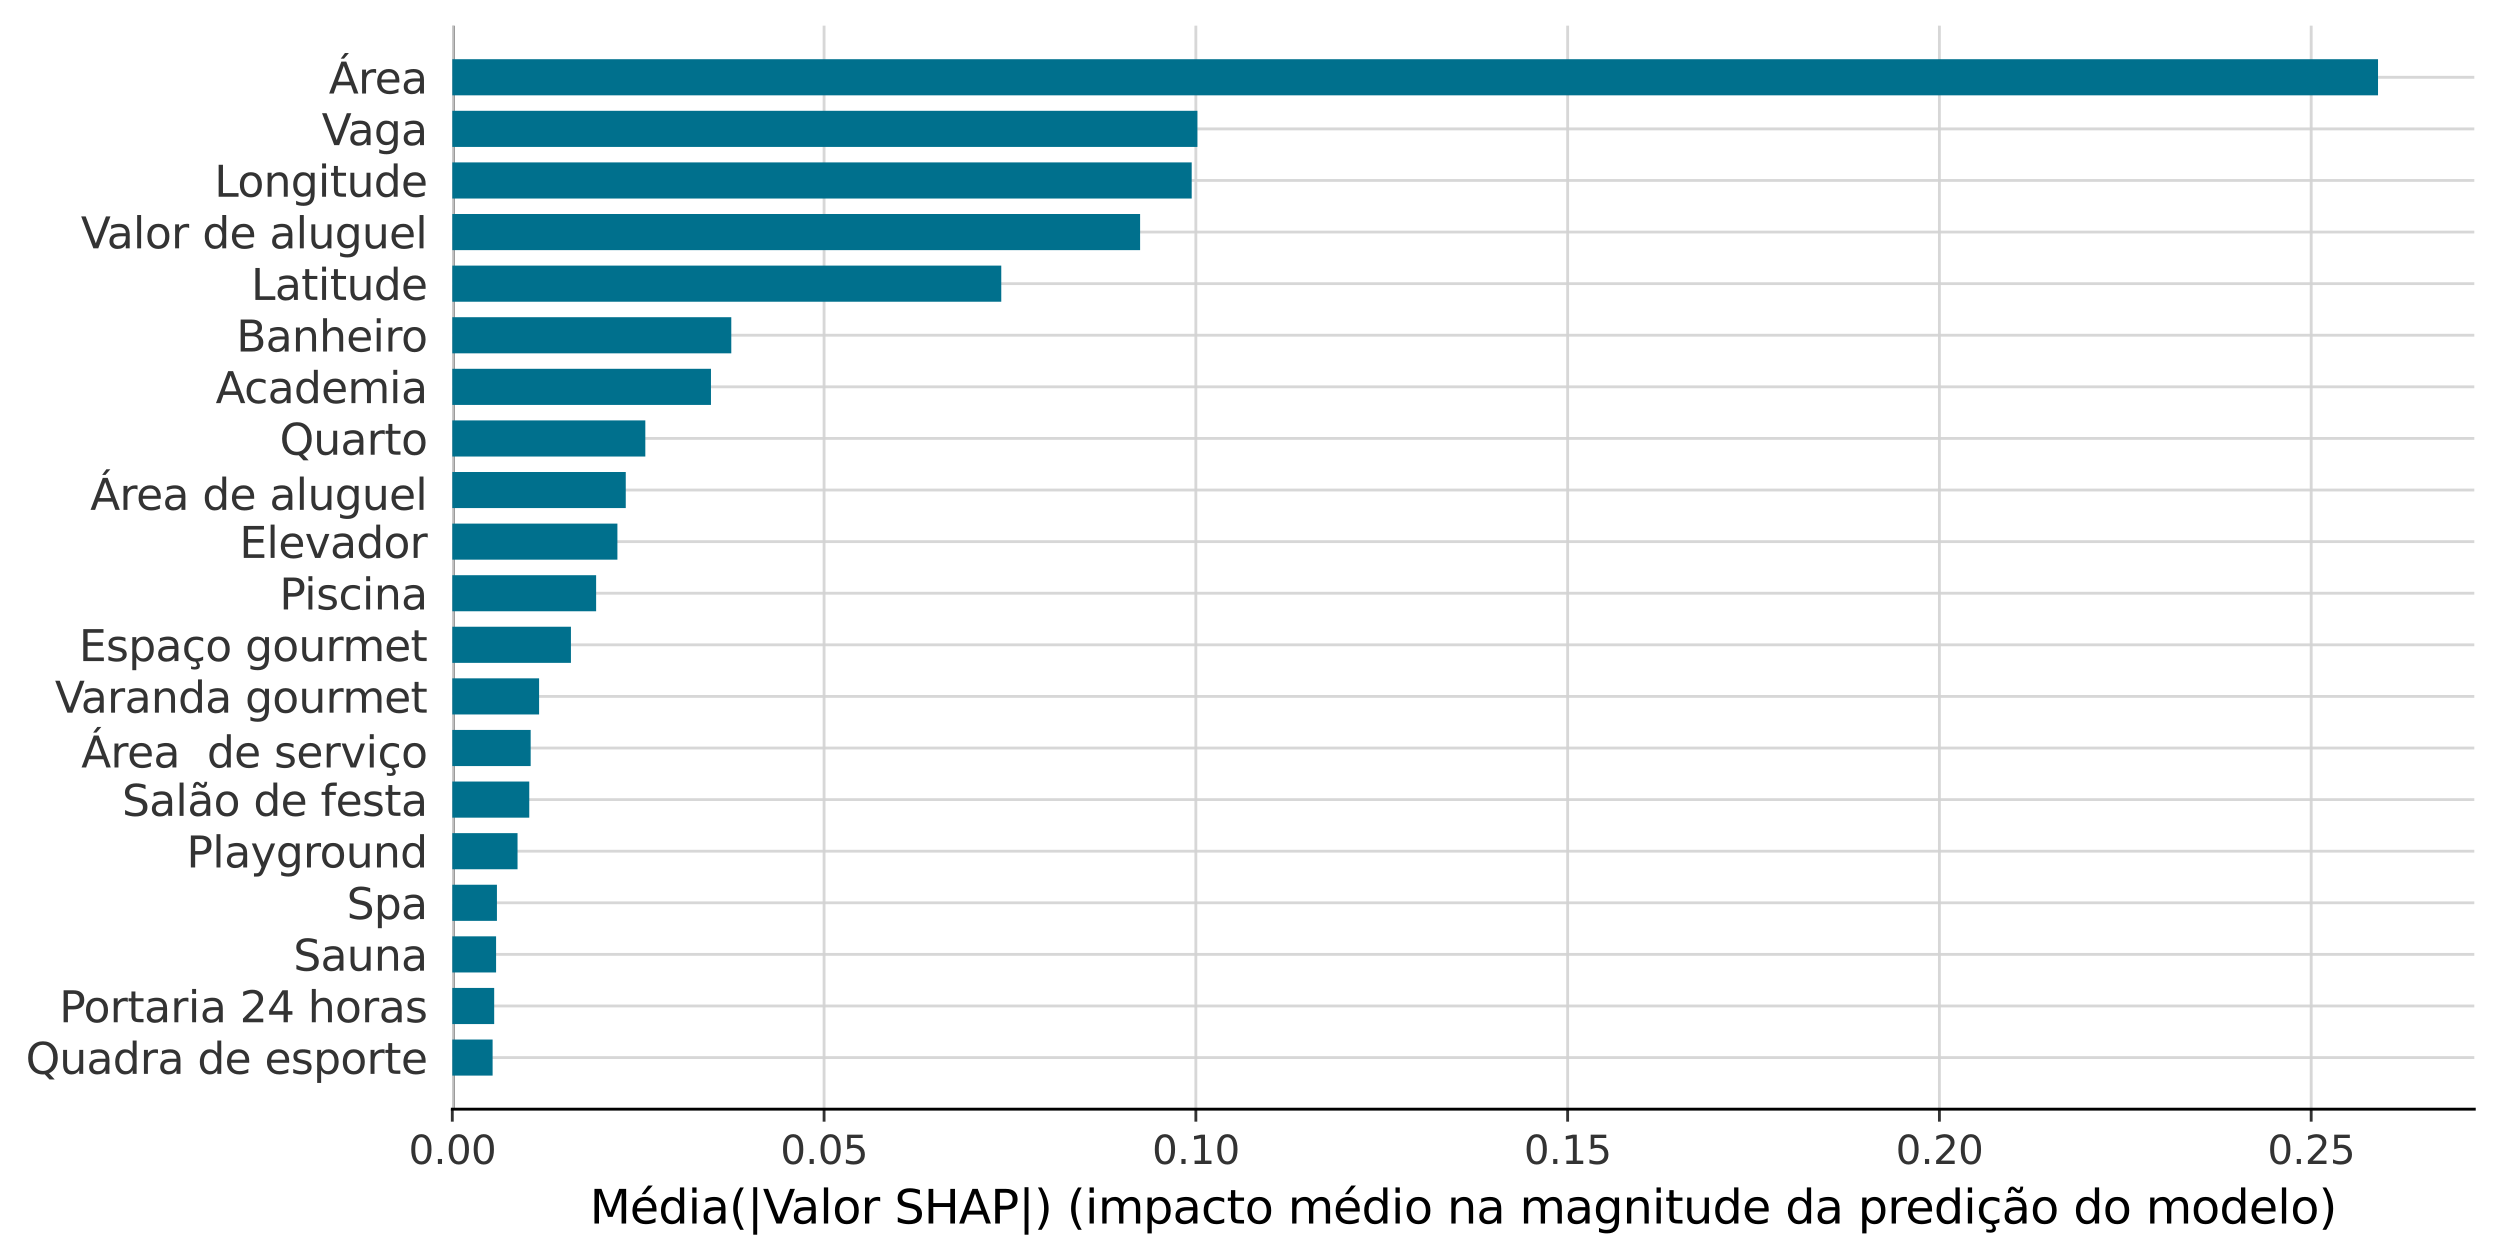 <?xml version="1.0" encoding="utf-8" standalone="no"?>
<!DOCTYPE svg PUBLIC "-//W3C//DTD SVG 1.1//EN"
  "http://www.w3.org/Graphics/SVG/1.1/DTD/svg11.dtd">
<svg xmlns:xlink="http://www.w3.org/1999/xlink" width="700.616pt" height="353.149pt" viewBox="0 0 700.616 353.149" xmlns="http://www.w3.org/2000/svg" version="1.1">
 <defs>
  <style type="text/css">*{stroke-linejoin: round; stroke-linecap: butt}</style>
 </defs>
 <g id="figure_1">
  <g id="patch_1">
   <path d="M 0 353.149 
L 700.616 353.149 
L 700.616 0 
L 0 0 
z
" style="fill: #ffffff"/>
  </g>
  <g id="axes_1">
   <g id="patch_2">
    <path d="M 126.756 310.84 
L 693.416 310.84 
L 693.416 7.2 
L 126.756 7.2 
z
" style="fill: #ffffff"/>
   </g>
   <g id="line2d_1">
    <path d="M 126.756 310.84 
L 126.756 7.2 
" clip-path="url(#p35df98b435)" style="fill: none; stroke: #999999; stroke-width: 1.5; stroke-linecap: square"/>
   </g>
   <g id="matplotlib.axis_1">
    <g id="xtick_1">
     <g id="line2d_2">
      <path d="M 126.756 310.84 
L 126.756 7.2 
" clip-path="url(#p35df98b435)" style="fill: none; stroke: #d3d3d3; stroke-opacity: 0.9; stroke-width: 0.8; stroke-linecap: square"/>
     </g>
     <g id="line2d_3">
      <defs>
       <path id="m080e2cb2e3" d="M 0 0 
L 0 3.5 
" style="stroke: #333333; stroke-width: 0.8"/>
      </defs>
      <g>
       <use xlink:href="#m080e2cb2e3" x="126.756" y="310.84" style="fill: #333333; stroke: #333333; stroke-width: 0.8"/>
      </g>
     </g>
     <g id="text_1">
      <!-- 0.00 -->
      <g style="fill: #333333" transform="translate(114.51 326.198) scale(0.11 -0.11)">
       <defs>
        <path id="DejaVuSans-30" d="M 2034 4250 
Q 1547 4250 1301 3770 
Q 1056 3291 1056 2328 
Q 1056 1369 1301 889 
Q 1547 409 2034 409 
Q 2525 409 2770 889 
Q 3016 1369 3016 2328 
Q 3016 3291 2770 3770 
Q 2525 4250 2034 4250 
z
M 2034 4750 
Q 2819 4750 3233 4129 
Q 3647 3509 3647 2328 
Q 3647 1150 3233 529 
Q 2819 -91 2034 -91 
Q 1250 -91 836 529 
Q 422 1150 422 2328 
Q 422 3509 836 4129 
Q 1250 4750 2034 4750 
z
" transform="scale(0.016)"/>
        <path id="DejaVuSans-2e" d="M 684 794 
L 1344 794 
L 1344 0 
L 684 0 
L 684 794 
z
" transform="scale(0.016)"/>
       </defs>
       <use xlink:href="#DejaVuSans-30"/>
       <use xlink:href="#DejaVuSans-2e" x="63.623"/>
       <use xlink:href="#DejaVuSans-30" x="95.41"/>
       <use xlink:href="#DejaVuSans-30" x="159.033"/>
      </g>
     </g>
    </g>
    <g id="xtick_2">
     <g id="line2d_4">
      <path d="M 230.945 310.84 
L 230.945 7.2 
" clip-path="url(#p35df98b435)" style="fill: none; stroke: #d3d3d3; stroke-opacity: 0.9; stroke-width: 0.8; stroke-linecap: square"/>
     </g>
     <g id="line2d_5">
      <g>
       <use xlink:href="#m080e2cb2e3" x="230.945" y="310.84" style="fill: #333333; stroke: #333333; stroke-width: 0.8"/>
      </g>
     </g>
     <g id="text_2">
      <!-- 0.05 -->
      <g style="fill: #333333" transform="translate(218.699 326.198) scale(0.11 -0.11)">
       <defs>
        <path id="DejaVuSans-35" d="M 691 4666 
L 3169 4666 
L 3169 4134 
L 1269 4134 
L 1269 2991 
Q 1406 3038 1543 3061 
Q 1681 3084 1819 3084 
Q 2600 3084 3056 2656 
Q 3513 2228 3513 1497 
Q 3513 744 3044 326 
Q 2575 -91 1722 -91 
Q 1428 -91 1123 -41 
Q 819 9 494 109 
L 494 744 
Q 775 591 1075 516 
Q 1375 441 1709 441 
Q 2250 441 2565 725 
Q 2881 1009 2881 1497 
Q 2881 1984 2565 2268 
Q 2250 2553 1709 2553 
Q 1456 2553 1204 2497 
Q 953 2441 691 2322 
L 691 4666 
z
" transform="scale(0.016)"/>
       </defs>
       <use xlink:href="#DejaVuSans-30"/>
       <use xlink:href="#DejaVuSans-2e" x="63.623"/>
       <use xlink:href="#DejaVuSans-30" x="95.41"/>
       <use xlink:href="#DejaVuSans-35" x="159.033"/>
      </g>
     </g>
    </g>
    <g id="xtick_3">
     <g id="line2d_6">
      <path d="M 335.134 310.84 
L 335.134 7.2 
" clip-path="url(#p35df98b435)" style="fill: none; stroke: #d3d3d3; stroke-opacity: 0.9; stroke-width: 0.8; stroke-linecap: square"/>
     </g>
     <g id="line2d_7">
      <g>
       <use xlink:href="#m080e2cb2e3" x="335.134" y="310.84" style="fill: #333333; stroke: #333333; stroke-width: 0.8"/>
      </g>
     </g>
     <g id="text_3">
      <!-- 0.10 -->
      <g style="fill: #333333" transform="translate(322.888 326.198) scale(0.11 -0.11)">
       <defs>
        <path id="DejaVuSans-31" d="M 794 531 
L 1825 531 
L 1825 4091 
L 703 3866 
L 703 4441 
L 1819 4666 
L 2450 4666 
L 2450 531 
L 3481 531 
L 3481 0 
L 794 0 
L 794 531 
z
" transform="scale(0.016)"/>
       </defs>
       <use xlink:href="#DejaVuSans-30"/>
       <use xlink:href="#DejaVuSans-2e" x="63.623"/>
       <use xlink:href="#DejaVuSans-31" x="95.41"/>
       <use xlink:href="#DejaVuSans-30" x="159.033"/>
      </g>
     </g>
    </g>
    <g id="xtick_4">
     <g id="line2d_8">
      <path d="M 439.323 310.84 
L 439.323 7.2 
" clip-path="url(#p35df98b435)" style="fill: none; stroke: #d3d3d3; stroke-opacity: 0.9; stroke-width: 0.8; stroke-linecap: square"/>
     </g>
     <g id="line2d_9">
      <g>
       <use xlink:href="#m080e2cb2e3" x="439.323" y="310.84" style="fill: #333333; stroke: #333333; stroke-width: 0.8"/>
      </g>
     </g>
     <g id="text_4">
      <!-- 0.15 -->
      <g style="fill: #333333" transform="translate(427.077 326.198) scale(0.11 -0.11)">
       <use xlink:href="#DejaVuSans-30"/>
       <use xlink:href="#DejaVuSans-2e" x="63.623"/>
       <use xlink:href="#DejaVuSans-31" x="95.41"/>
       <use xlink:href="#DejaVuSans-35" x="159.033"/>
      </g>
     </g>
    </g>
    <g id="xtick_5">
     <g id="line2d_10">
      <path d="M 543.512 310.84 
L 543.512 7.2 
" clip-path="url(#p35df98b435)" style="fill: none; stroke: #d3d3d3; stroke-opacity: 0.9; stroke-width: 0.8; stroke-linecap: square"/>
     </g>
     <g id="line2d_11">
      <g>
       <use xlink:href="#m080e2cb2e3" x="543.512" y="310.84" style="fill: #333333; stroke: #333333; stroke-width: 0.8"/>
      </g>
     </g>
     <g id="text_5">
      <!-- 0.20 -->
      <g style="fill: #333333" transform="translate(531.266 326.198) scale(0.11 -0.11)">
       <defs>
        <path id="DejaVuSans-32" d="M 1228 531 
L 3431 531 
L 3431 0 
L 469 0 
L 469 531 
Q 828 903 1448 1529 
Q 2069 2156 2228 2338 
Q 2531 2678 2651 2914 
Q 2772 3150 2772 3378 
Q 2772 3750 2511 3984 
Q 2250 4219 1831 4219 
Q 1534 4219 1204 4116 
Q 875 4013 500 3803 
L 500 4441 
Q 881 4594 1212 4672 
Q 1544 4750 1819 4750 
Q 2544 4750 2975 4387 
Q 3406 4025 3406 3419 
Q 3406 3131 3298 2873 
Q 3191 2616 2906 2266 
Q 2828 2175 2409 1742 
Q 1991 1309 1228 531 
z
" transform="scale(0.016)"/>
       </defs>
       <use xlink:href="#DejaVuSans-30"/>
       <use xlink:href="#DejaVuSans-2e" x="63.623"/>
       <use xlink:href="#DejaVuSans-32" x="95.41"/>
       <use xlink:href="#DejaVuSans-30" x="159.033"/>
      </g>
     </g>
    </g>
    <g id="xtick_6">
     <g id="line2d_12">
      <path d="M 647.701 310.84 
L 647.701 7.2 
" clip-path="url(#p35df98b435)" style="fill: none; stroke: #d3d3d3; stroke-opacity: 0.9; stroke-width: 0.8; stroke-linecap: square"/>
     </g>
     <g id="line2d_13">
      <g>
       <use xlink:href="#m080e2cb2e3" x="647.701" y="310.84" style="fill: #333333; stroke: #333333; stroke-width: 0.8"/>
      </g>
     </g>
     <g id="text_6">
      <!-- 0.25 -->
      <g style="fill: #333333" transform="translate(635.455 326.198) scale(0.11 -0.11)">
       <use xlink:href="#DejaVuSans-30"/>
       <use xlink:href="#DejaVuSans-2e" x="63.623"/>
       <use xlink:href="#DejaVuSans-32" x="95.41"/>
       <use xlink:href="#DejaVuSans-35" x="159.033"/>
      </g>
     </g>
    </g>
    <g id="text_7">
     <!-- Média(|Valor SHAP|) (impacto médio na magnitude da predição do modelo) -->
     <g transform="translate(165.287 342.884) scale(0.13 -0.13)">
      <defs>
       <path id="DejaVuSans-4d" d="M 628 4666 
L 1569 4666 
L 2759 1491 
L 3956 4666 
L 4897 4666 
L 4897 0 
L 4281 0 
L 4281 4097 
L 3078 897 
L 2444 897 
L 1241 4097 
L 1241 0 
L 628 0 
L 628 4666 
z
" transform="scale(0.016)"/>
       <path id="DejaVuSans-e9" d="M 3597 1894 
L 3597 1613 
L 953 1613 
Q 991 1019 1311 708 
Q 1631 397 2203 397 
Q 2534 397 2845 478 
Q 3156 559 3463 722 
L 3463 178 
Q 3153 47 2828 -22 
Q 2503 -91 2169 -91 
Q 1331 -91 842 396 
Q 353 884 353 1716 
Q 353 2575 817 3079 
Q 1281 3584 2069 3584 
Q 2775 3584 3186 3129 
Q 3597 2675 3597 1894 
z
M 3022 2063 
Q 3016 2534 2758 2815 
Q 2500 3097 2075 3097 
Q 1594 3097 1305 2825 
Q 1016 2553 972 2059 
L 3022 2063 
z
M 2466 5119 
L 3088 5119 
L 2070 3944 
L 1591 3944 
L 2466 5119 
z
" transform="scale(0.016)"/>
       <path id="DejaVuSans-64" d="M 2906 2969 
L 2906 4863 
L 3481 4863 
L 3481 0 
L 2906 0 
L 2906 525 
Q 2725 213 2448 61 
Q 2172 -91 1784 -91 
Q 1150 -91 751 415 
Q 353 922 353 1747 
Q 353 2572 751 3078 
Q 1150 3584 1784 3584 
Q 2172 3584 2448 3432 
Q 2725 3281 2906 2969 
z
M 947 1747 
Q 947 1113 1208 752 
Q 1469 391 1925 391 
Q 2381 391 2643 752 
Q 2906 1113 2906 1747 
Q 2906 2381 2643 2742 
Q 2381 3103 1925 3103 
Q 1469 3103 1208 2742 
Q 947 2381 947 1747 
z
" transform="scale(0.016)"/>
       <path id="DejaVuSans-69" d="M 603 3500 
L 1178 3500 
L 1178 0 
L 603 0 
L 603 3500 
z
M 603 4863 
L 1178 4863 
L 1178 4134 
L 603 4134 
L 603 4863 
z
" transform="scale(0.016)"/>
       <path id="DejaVuSans-61" d="M 2194 1759 
Q 1497 1759 1228 1600 
Q 959 1441 959 1056 
Q 959 750 1161 570 
Q 1363 391 1709 391 
Q 2188 391 2477 730 
Q 2766 1069 2766 1631 
L 2766 1759 
L 2194 1759 
z
M 3341 1997 
L 3341 0 
L 2766 0 
L 2766 531 
Q 2569 213 2275 61 
Q 1981 -91 1556 -91 
Q 1019 -91 701 211 
Q 384 513 384 1019 
Q 384 1609 779 1909 
Q 1175 2209 1959 2209 
L 2766 2209 
L 2766 2266 
Q 2766 2663 2505 2880 
Q 2244 3097 1772 3097 
Q 1472 3097 1187 3025 
Q 903 2953 641 2809 
L 641 3341 
Q 956 3463 1253 3523 
Q 1550 3584 1831 3584 
Q 2591 3584 2966 3190 
Q 3341 2797 3341 1997 
z
" transform="scale(0.016)"/>
       <path id="DejaVuSans-28" d="M 1984 4856 
Q 1566 4138 1362 3434 
Q 1159 2731 1159 2009 
Q 1159 1288 1364 580 
Q 1569 -128 1984 -844 
L 1484 -844 
Q 1016 -109 783 600 
Q 550 1309 550 2009 
Q 550 2706 781 3412 
Q 1013 4119 1484 4856 
L 1984 4856 
z
" transform="scale(0.016)"/>
       <path id="DejaVuSans-7c" d="M 1344 4891 
L 1344 -1509 
L 813 -1509 
L 813 4891 
L 1344 4891 
z
" transform="scale(0.016)"/>
       <path id="DejaVuSans-56" d="M 1831 0 
L 50 4666 
L 709 4666 
L 2188 738 
L 3669 4666 
L 4325 4666 
L 2547 0 
L 1831 0 
z
" transform="scale(0.016)"/>
       <path id="DejaVuSans-6c" d="M 603 4863 
L 1178 4863 
L 1178 0 
L 603 0 
L 603 4863 
z
" transform="scale(0.016)"/>
       <path id="DejaVuSans-6f" d="M 1959 3097 
Q 1497 3097 1228 2736 
Q 959 2375 959 1747 
Q 959 1119 1226 758 
Q 1494 397 1959 397 
Q 2419 397 2687 759 
Q 2956 1122 2956 1747 
Q 2956 2369 2687 2733 
Q 2419 3097 1959 3097 
z
M 1959 3584 
Q 2709 3584 3137 3096 
Q 3566 2609 3566 1747 
Q 3566 888 3137 398 
Q 2709 -91 1959 -91 
Q 1206 -91 779 398 
Q 353 888 353 1747 
Q 353 2609 779 3096 
Q 1206 3584 1959 3584 
z
" transform="scale(0.016)"/>
       <path id="DejaVuSans-72" d="M 2631 2963 
Q 2534 3019 2420 3045 
Q 2306 3072 2169 3072 
Q 1681 3072 1420 2755 
Q 1159 2438 1159 1844 
L 1159 0 
L 581 0 
L 581 3500 
L 1159 3500 
L 1159 2956 
Q 1341 3275 1631 3429 
Q 1922 3584 2338 3584 
Q 2397 3584 2469 3576 
Q 2541 3569 2628 3553 
L 2631 2963 
z
" transform="scale(0.016)"/>
       <path id="DejaVuSans-20" transform="scale(0.016)"/>
       <path id="DejaVuSans-53" d="M 3425 4513 
L 3425 3897 
Q 3066 4069 2747 4153 
Q 2428 4238 2131 4238 
Q 1616 4238 1336 4038 
Q 1056 3838 1056 3469 
Q 1056 3159 1242 3001 
Q 1428 2844 1947 2747 
L 2328 2669 
Q 3034 2534 3370 2195 
Q 3706 1856 3706 1288 
Q 3706 609 3251 259 
Q 2797 -91 1919 -91 
Q 1588 -91 1214 -16 
Q 841 59 441 206 
L 441 856 
Q 825 641 1194 531 
Q 1563 422 1919 422 
Q 2459 422 2753 634 
Q 3047 847 3047 1241 
Q 3047 1584 2836 1778 
Q 2625 1972 2144 2069 
L 1759 2144 
Q 1053 2284 737 2584 
Q 422 2884 422 3419 
Q 422 4038 858 4394 
Q 1294 4750 2059 4750 
Q 2388 4750 2728 4690 
Q 3069 4631 3425 4513 
z
" transform="scale(0.016)"/>
       <path id="DejaVuSans-48" d="M 628 4666 
L 1259 4666 
L 1259 2753 
L 3553 2753 
L 3553 4666 
L 4184 4666 
L 4184 0 
L 3553 0 
L 3553 2222 
L 1259 2222 
L 1259 0 
L 628 0 
L 628 4666 
z
" transform="scale(0.016)"/>
       <path id="DejaVuSans-41" d="M 2188 4044 
L 1331 1722 
L 3047 1722 
L 2188 4044 
z
M 1831 4666 
L 2547 4666 
L 4325 0 
L 3669 0 
L 3244 1197 
L 1141 1197 
L 716 0 
L 50 0 
L 1831 4666 
z
" transform="scale(0.016)"/>
       <path id="DejaVuSans-50" d="M 1259 4147 
L 1259 2394 
L 2053 2394 
Q 2494 2394 2734 2622 
Q 2975 2850 2975 3272 
Q 2975 3691 2734 3919 
Q 2494 4147 2053 4147 
L 1259 4147 
z
M 628 4666 
L 2053 4666 
Q 2838 4666 3239 4311 
Q 3641 3956 3641 3272 
Q 3641 2581 3239 2228 
Q 2838 1875 2053 1875 
L 1259 1875 
L 1259 0 
L 628 0 
L 628 4666 
z
" transform="scale(0.016)"/>
       <path id="DejaVuSans-29" d="M 513 4856 
L 1013 4856 
Q 1481 4119 1714 3412 
Q 1947 2706 1947 2009 
Q 1947 1309 1714 600 
Q 1481 -109 1013 -844 
L 513 -844 
Q 928 -128 1133 580 
Q 1338 1288 1338 2009 
Q 1338 2731 1133 3434 
Q 928 4138 513 4856 
z
" transform="scale(0.016)"/>
       <path id="DejaVuSans-6d" d="M 3328 2828 
Q 3544 3216 3844 3400 
Q 4144 3584 4550 3584 
Q 5097 3584 5394 3201 
Q 5691 2819 5691 2113 
L 5691 0 
L 5113 0 
L 5113 2094 
Q 5113 2597 4934 2840 
Q 4756 3084 4391 3084 
Q 3944 3084 3684 2787 
Q 3425 2491 3425 1978 
L 3425 0 
L 2847 0 
L 2847 2094 
Q 2847 2600 2669 2842 
Q 2491 3084 2119 3084 
Q 1678 3084 1418 2786 
Q 1159 2488 1159 1978 
L 1159 0 
L 581 0 
L 581 3500 
L 1159 3500 
L 1159 2956 
Q 1356 3278 1631 3431 
Q 1906 3584 2284 3584 
Q 2666 3584 2933 3390 
Q 3200 3197 3328 2828 
z
" transform="scale(0.016)"/>
       <path id="DejaVuSans-70" d="M 1159 525 
L 1159 -1331 
L 581 -1331 
L 581 3500 
L 1159 3500 
L 1159 2969 
Q 1341 3281 1617 3432 
Q 1894 3584 2278 3584 
Q 2916 3584 3314 3078 
Q 3713 2572 3713 1747 
Q 3713 922 3314 415 
Q 2916 -91 2278 -91 
Q 1894 -91 1617 61 
Q 1341 213 1159 525 
z
M 3116 1747 
Q 3116 2381 2855 2742 
Q 2594 3103 2138 3103 
Q 1681 3103 1420 2742 
Q 1159 2381 1159 1747 
Q 1159 1113 1420 752 
Q 1681 391 2138 391 
Q 2594 391 2855 752 
Q 3116 1113 3116 1747 
z
" transform="scale(0.016)"/>
       <path id="DejaVuSans-63" d="M 3122 3366 
L 3122 2828 
Q 2878 2963 2633 3030 
Q 2388 3097 2138 3097 
Q 1578 3097 1268 2742 
Q 959 2388 959 1747 
Q 959 1106 1268 751 
Q 1578 397 2138 397 
Q 2388 397 2633 464 
Q 2878 531 3122 666 
L 3122 134 
Q 2881 22 2623 -34 
Q 2366 -91 2075 -91 
Q 1284 -91 818 406 
Q 353 903 353 1747 
Q 353 2603 823 3093 
Q 1294 3584 2113 3584 
Q 2378 3584 2631 3529 
Q 2884 3475 3122 3366 
z
" transform="scale(0.016)"/>
       <path id="DejaVuSans-74" d="M 1172 4494 
L 1172 3500 
L 2356 3500 
L 2356 3053 
L 1172 3053 
L 1172 1153 
Q 1172 725 1289 603 
Q 1406 481 1766 481 
L 2356 481 
L 2356 0 
L 1766 0 
Q 1100 0 847 248 
Q 594 497 594 1153 
L 594 3053 
L 172 3053 
L 172 3500 
L 594 3500 
L 594 4494 
L 1172 4494 
z
" transform="scale(0.016)"/>
       <path id="DejaVuSans-6e" d="M 3513 2113 
L 3513 0 
L 2938 0 
L 2938 2094 
Q 2938 2591 2744 2837 
Q 2550 3084 2163 3084 
Q 1697 3084 1428 2787 
Q 1159 2491 1159 1978 
L 1159 0 
L 581 0 
L 581 3500 
L 1159 3500 
L 1159 2956 
Q 1366 3272 1645 3428 
Q 1925 3584 2291 3584 
Q 2894 3584 3203 3211 
Q 3513 2838 3513 2113 
z
" transform="scale(0.016)"/>
       <path id="DejaVuSans-67" d="M 2906 1791 
Q 2906 2416 2648 2759 
Q 2391 3103 1925 3103 
Q 1463 3103 1205 2759 
Q 947 2416 947 1791 
Q 947 1169 1205 825 
Q 1463 481 1925 481 
Q 2391 481 2648 825 
Q 2906 1169 2906 1791 
z
M 3481 434 
Q 3481 -459 3084 -895 
Q 2688 -1331 1869 -1331 
Q 1566 -1331 1297 -1286 
Q 1028 -1241 775 -1147 
L 775 -588 
Q 1028 -725 1275 -790 
Q 1522 -856 1778 -856 
Q 2344 -856 2625 -561 
Q 2906 -266 2906 331 
L 2906 616 
Q 2728 306 2450 153 
Q 2172 0 1784 0 
Q 1141 0 747 490 
Q 353 981 353 1791 
Q 353 2603 747 3093 
Q 1141 3584 1784 3584 
Q 2172 3584 2450 3431 
Q 2728 3278 2906 2969 
L 2906 3500 
L 3481 3500 
L 3481 434 
z
" transform="scale(0.016)"/>
       <path id="DejaVuSans-75" d="M 544 1381 
L 544 3500 
L 1119 3500 
L 1119 1403 
Q 1119 906 1312 657 
Q 1506 409 1894 409 
Q 2359 409 2629 706 
Q 2900 1003 2900 1516 
L 2900 3500 
L 3475 3500 
L 3475 0 
L 2900 0 
L 2900 538 
Q 2691 219 2414 64 
Q 2138 -91 1772 -91 
Q 1169 -91 856 284 
Q 544 659 544 1381 
z
M 1991 3584 
L 1991 3584 
z
" transform="scale(0.016)"/>
       <path id="DejaVuSans-65" d="M 3597 1894 
L 3597 1613 
L 953 1613 
Q 991 1019 1311 708 
Q 1631 397 2203 397 
Q 2534 397 2845 478 
Q 3156 559 3463 722 
L 3463 178 
Q 3153 47 2828 -22 
Q 2503 -91 2169 -91 
Q 1331 -91 842 396 
Q 353 884 353 1716 
Q 353 2575 817 3079 
Q 1281 3584 2069 3584 
Q 2775 3584 3186 3129 
Q 3597 2675 3597 1894 
z
M 3022 2063 
Q 3016 2534 2758 2815 
Q 2500 3097 2075 3097 
Q 1594 3097 1305 2825 
Q 1016 2553 972 2059 
L 3022 2063 
z
" transform="scale(0.016)"/>
       <path id="DejaVuSans-e7" d="M 3122 3366 
L 3122 2828 
Q 2878 2963 2633 3030 
Q 2388 3097 2138 3097 
Q 1578 3097 1268 2742 
Q 959 2388 959 1747 
Q 959 1106 1268 751 
Q 1578 397 2138 397 
Q 2388 397 2633 464 
Q 2878 531 3122 666 
L 3122 134 
Q 2881 22 2623 -34 
Q 2366 -91 2075 -91 
Q 1284 -91 818 406 
Q 353 903 353 1747 
Q 353 2603 823 3093 
Q 1294 3584 2113 3584 
Q 2378 3584 2631 3529 
Q 2884 3475 3122 3366 
z
M 2311 0 
Q 2482 -194 2566 -358 
Q 2651 -522 2651 -672 
Q 2651 -950 2463 -1092 
Q 2276 -1234 1907 -1234 
Q 1764 -1234 1628 -1215 
Q 1492 -1197 1357 -1159 
L 1357 -750 
Q 1464 -803 1579 -826 
Q 1695 -850 1842 -850 
Q 2026 -850 2120 -775 
Q 2214 -700 2214 -556 
Q 2214 -463 2146 -327 
Q 2079 -191 1939 0 
L 2311 0 
z
" transform="scale(0.016)"/>
       <path id="DejaVuSans-e3" d="M 2194 1759 
Q 1497 1759 1228 1600 
Q 959 1441 959 1056 
Q 959 750 1161 570 
Q 1363 391 1709 391 
Q 2188 391 2477 730 
Q 2766 1069 2766 1631 
L 2766 1759 
L 2194 1759 
z
M 3341 1997 
L 3341 0 
L 2766 0 
L 2766 531 
Q 2569 213 2275 61 
Q 1981 -91 1556 -91 
Q 1019 -91 701 211 
Q 384 513 384 1019 
Q 384 1609 779 1909 
Q 1175 2209 1959 2209 
L 2766 2209 
L 2766 2266 
Q 2766 2663 2505 2880 
Q 2244 3097 1772 3097 
Q 1472 3097 1187 3025 
Q 903 2953 641 2809 
L 641 3341 
Q 956 3463 1253 3523 
Q 1550 3584 1831 3584 
Q 2591 3584 2966 3190 
Q 3341 2797 3341 1997 
z
M 1844 4281 
L 1665 4453 
Q 1597 4516 1545 4545 
Q 1494 4575 1453 4575 
Q 1334 4575 1278 4461 
Q 1222 4347 1215 4091 
L 825 4091 
Q 831 4513 990 4742 
Q 1150 4972 1434 4972 
Q 1553 4972 1653 4928 
Q 1753 4884 1869 4781 
L 2047 4609 
Q 2115 4547 2167 4517 
Q 2219 4488 2259 4488 
Q 2378 4488 2434 4602 
Q 2490 4716 2497 4972 
L 2887 4972 
Q 2881 4550 2721 4320 
Q 2562 4091 2278 4091 
Q 2159 4091 2059 4134 
Q 1959 4178 1844 4281 
z
" transform="scale(0.016)"/>
      </defs>
      <use xlink:href="#DejaVuSans-4d"/>
      <use xlink:href="#DejaVuSans-e9" x="86.279"/>
      <use xlink:href="#DejaVuSans-64" x="147.803"/>
      <use xlink:href="#DejaVuSans-69" x="211.279"/>
      <use xlink:href="#DejaVuSans-61" x="239.062"/>
      <use xlink:href="#DejaVuSans-28" x="300.342"/>
      <use xlink:href="#DejaVuSans-7c" x="339.355"/>
      <use xlink:href="#DejaVuSans-56" x="373.047"/>
      <use xlink:href="#DejaVuSans-61" x="433.705"/>
      <use xlink:href="#DejaVuSans-6c" x="494.984"/>
      <use xlink:href="#DejaVuSans-6f" x="522.768"/>
      <use xlink:href="#DejaVuSans-72" x="583.949"/>
      <use xlink:href="#DejaVuSans-20" x="625.062"/>
      <use xlink:href="#DejaVuSans-53" x="656.85"/>
      <use xlink:href="#DejaVuSans-48" x="720.326"/>
      <use xlink:href="#DejaVuSans-41" x="795.521"/>
      <use xlink:href="#DejaVuSans-50" x="863.93"/>
      <use xlink:href="#DejaVuSans-7c" x="924.232"/>
      <use xlink:href="#DejaVuSans-29" x="957.924"/>
      <use xlink:href="#DejaVuSans-20" x="996.938"/>
      <use xlink:href="#DejaVuSans-28" x="1028.725"/>
      <use xlink:href="#DejaVuSans-69" x="1067.738"/>
      <use xlink:href="#DejaVuSans-6d" x="1095.521"/>
      <use xlink:href="#DejaVuSans-70" x="1192.934"/>
      <use xlink:href="#DejaVuSans-61" x="1256.41"/>
      <use xlink:href="#DejaVuSans-63" x="1317.689"/>
      <use xlink:href="#DejaVuSans-74" x="1372.67"/>
      <use xlink:href="#DejaVuSans-6f" x="1411.879"/>
      <use xlink:href="#DejaVuSans-20" x="1473.061"/>
      <use xlink:href="#DejaVuSans-6d" x="1504.848"/>
      <use xlink:href="#DejaVuSans-e9" x="1602.26"/>
      <use xlink:href="#DejaVuSans-64" x="1663.783"/>
      <use xlink:href="#DejaVuSans-69" x="1727.26"/>
      <use xlink:href="#DejaVuSans-6f" x="1755.043"/>
      <use xlink:href="#DejaVuSans-20" x="1816.225"/>
      <use xlink:href="#DejaVuSans-6e" x="1848.012"/>
      <use xlink:href="#DejaVuSans-61" x="1911.391"/>
      <use xlink:href="#DejaVuSans-20" x="1972.67"/>
      <use xlink:href="#DejaVuSans-6d" x="2004.457"/>
      <use xlink:href="#DejaVuSans-61" x="2101.869"/>
      <use xlink:href="#DejaVuSans-67" x="2163.148"/>
      <use xlink:href="#DejaVuSans-6e" x="2226.625"/>
      <use xlink:href="#DejaVuSans-69" x="2290.004"/>
      <use xlink:href="#DejaVuSans-74" x="2317.787"/>
      <use xlink:href="#DejaVuSans-75" x="2356.996"/>
      <use xlink:href="#DejaVuSans-64" x="2420.375"/>
      <use xlink:href="#DejaVuSans-65" x="2483.852"/>
      <use xlink:href="#DejaVuSans-20" x="2545.375"/>
      <use xlink:href="#DejaVuSans-64" x="2577.162"/>
      <use xlink:href="#DejaVuSans-61" x="2640.639"/>
      <use xlink:href="#DejaVuSans-20" x="2701.918"/>
      <use xlink:href="#DejaVuSans-70" x="2733.705"/>
      <use xlink:href="#DejaVuSans-72" x="2797.182"/>
      <use xlink:href="#DejaVuSans-65" x="2836.045"/>
      <use xlink:href="#DejaVuSans-64" x="2897.568"/>
      <use xlink:href="#DejaVuSans-69" x="2961.045"/>
      <use xlink:href="#DejaVuSans-e7" x="2988.828"/>
      <use xlink:href="#DejaVuSans-e3" x="3043.809"/>
      <use xlink:href="#DejaVuSans-6f" x="3105.088"/>
      <use xlink:href="#DejaVuSans-20" x="3166.27"/>
      <use xlink:href="#DejaVuSans-64" x="3198.057"/>
      <use xlink:href="#DejaVuSans-6f" x="3261.533"/>
      <use xlink:href="#DejaVuSans-20" x="3322.715"/>
      <use xlink:href="#DejaVuSans-6d" x="3354.502"/>
      <use xlink:href="#DejaVuSans-6f" x="3451.914"/>
      <use xlink:href="#DejaVuSans-64" x="3513.096"/>
      <use xlink:href="#DejaVuSans-65" x="3576.572"/>
      <use xlink:href="#DejaVuSans-6c" x="3638.096"/>
      <use xlink:href="#DejaVuSans-6f" x="3665.879"/>
      <use xlink:href="#DejaVuSans-29" x="3727.061"/>
     </g>
    </g>
   </g>
   <g id="matplotlib.axis_2">
    <g id="ytick_1">
     <g id="line2d_14">
      <path d="M 126.756 296.381 
L 693.416 296.381 
" clip-path="url(#p35df98b435)" style="fill: none; stroke: #d3d3d3; stroke-opacity: 0.9; stroke-width: 0.8; stroke-linecap: square"/>
     </g>
     <g id="text_8">
      <!-- Quadra de esporte -->
      <g style="fill: #333333" transform="translate(7.2 300.94) scale(0.12 -0.12)">
       <defs>
        <path id="DejaVuSans-51" d="M 2522 4238 
Q 1834 4238 1429 3725 
Q 1025 3213 1025 2328 
Q 1025 1447 1429 934 
Q 1834 422 2522 422 
Q 3209 422 3611 934 
Q 4013 1447 4013 2328 
Q 4013 3213 3611 3725 
Q 3209 4238 2522 4238 
z
M 3406 84 
L 4238 -825 
L 3475 -825 
L 2784 -78 
Q 2681 -84 2626 -87 
Q 2572 -91 2522 -91 
Q 1538 -91 948 567 
Q 359 1225 359 2328 
Q 359 3434 948 4092 
Q 1538 4750 2522 4750 
Q 3503 4750 4090 4092 
Q 4678 3434 4678 2328 
Q 4678 1516 4351 937 
Q 4025 359 3406 84 
z
" transform="scale(0.016)"/>
        <path id="DejaVuSans-73" d="M 2834 3397 
L 2834 2853 
Q 2591 2978 2328 3040 
Q 2066 3103 1784 3103 
Q 1356 3103 1142 2972 
Q 928 2841 928 2578 
Q 928 2378 1081 2264 
Q 1234 2150 1697 2047 
L 1894 2003 
Q 2506 1872 2764 1633 
Q 3022 1394 3022 966 
Q 3022 478 2636 193 
Q 2250 -91 1575 -91 
Q 1294 -91 989 -36 
Q 684 19 347 128 
L 347 722 
Q 666 556 975 473 
Q 1284 391 1588 391 
Q 1994 391 2212 530 
Q 2431 669 2431 922 
Q 2431 1156 2273 1281 
Q 2116 1406 1581 1522 
L 1381 1569 
Q 847 1681 609 1914 
Q 372 2147 372 2553 
Q 372 3047 722 3315 
Q 1072 3584 1716 3584 
Q 2034 3584 2315 3537 
Q 2597 3491 2834 3397 
z
" transform="scale(0.016)"/>
       </defs>
       <use xlink:href="#DejaVuSans-51"/>
       <use xlink:href="#DejaVuSans-75" x="78.711"/>
       <use xlink:href="#DejaVuSans-61" x="142.09"/>
       <use xlink:href="#DejaVuSans-64" x="203.369"/>
       <use xlink:href="#DejaVuSans-72" x="266.846"/>
       <use xlink:href="#DejaVuSans-61" x="307.959"/>
       <use xlink:href="#DejaVuSans-20" x="369.238"/>
       <use xlink:href="#DejaVuSans-64" x="401.025"/>
       <use xlink:href="#DejaVuSans-65" x="464.502"/>
       <use xlink:href="#DejaVuSans-20" x="526.025"/>
       <use xlink:href="#DejaVuSans-65" x="557.812"/>
       <use xlink:href="#DejaVuSans-73" x="619.336"/>
       <use xlink:href="#DejaVuSans-70" x="671.436"/>
       <use xlink:href="#DejaVuSans-6f" x="734.912"/>
       <use xlink:href="#DejaVuSans-72" x="796.094"/>
       <use xlink:href="#DejaVuSans-74" x="837.207"/>
       <use xlink:href="#DejaVuSans-65" x="876.416"/>
      </g>
     </g>
    </g>
    <g id="ytick_2">
     <g id="line2d_15">
      <path d="M 126.756 281.922 
L 693.416 281.922 
" clip-path="url(#p35df98b435)" style="fill: none; stroke: #d3d3d3; stroke-opacity: 0.9; stroke-width: 0.8; stroke-linecap: square"/>
     </g>
     <g id="text_9">
      <!-- Portaria 24 horas -->
      <g style="fill: #333333" transform="translate(16.618 286.481) scale(0.12 -0.12)">
       <defs>
        <path id="DejaVuSans-34" d="M 2419 4116 
L 825 1625 
L 2419 1625 
L 2419 4116 
z
M 2253 4666 
L 3047 4666 
L 3047 1625 
L 3713 1625 
L 3713 1100 
L 3047 1100 
L 3047 0 
L 2419 0 
L 2419 1100 
L 313 1100 
L 313 1709 
L 2253 4666 
z
" transform="scale(0.016)"/>
        <path id="DejaVuSans-68" d="M 3513 2113 
L 3513 0 
L 2938 0 
L 2938 2094 
Q 2938 2591 2744 2837 
Q 2550 3084 2163 3084 
Q 1697 3084 1428 2787 
Q 1159 2491 1159 1978 
L 1159 0 
L 581 0 
L 581 4863 
L 1159 4863 
L 1159 2956 
Q 1366 3272 1645 3428 
Q 1925 3584 2291 3584 
Q 2894 3584 3203 3211 
Q 3513 2838 3513 2113 
z
" transform="scale(0.016)"/>
       </defs>
       <use xlink:href="#DejaVuSans-50"/>
       <use xlink:href="#DejaVuSans-6f" x="56.678"/>
       <use xlink:href="#DejaVuSans-72" x="117.859"/>
       <use xlink:href="#DejaVuSans-74" x="158.973"/>
       <use xlink:href="#DejaVuSans-61" x="198.182"/>
       <use xlink:href="#DejaVuSans-72" x="259.461"/>
       <use xlink:href="#DejaVuSans-69" x="300.574"/>
       <use xlink:href="#DejaVuSans-61" x="328.357"/>
       <use xlink:href="#DejaVuSans-20" x="389.637"/>
       <use xlink:href="#DejaVuSans-32" x="421.424"/>
       <use xlink:href="#DejaVuSans-34" x="485.047"/>
       <use xlink:href="#DejaVuSans-20" x="548.67"/>
       <use xlink:href="#DejaVuSans-68" x="580.457"/>
       <use xlink:href="#DejaVuSans-6f" x="643.836"/>
       <use xlink:href="#DejaVuSans-72" x="705.018"/>
       <use xlink:href="#DejaVuSans-61" x="746.131"/>
       <use xlink:href="#DejaVuSans-73" x="807.41"/>
      </g>
     </g>
    </g>
    <g id="ytick_3">
     <g id="line2d_16">
      <path d="M 126.756 267.463 
L 693.416 267.463 
" clip-path="url(#p35df98b435)" style="fill: none; stroke: #d3d3d3; stroke-opacity: 0.9; stroke-width: 0.8; stroke-linecap: square"/>
     </g>
     <g id="text_10">
      <!-- Sauna -->
      <g style="fill: #333333" transform="translate(82.221 272.022) scale(0.12 -0.12)">
       <use xlink:href="#DejaVuSans-53"/>
       <use xlink:href="#DejaVuSans-61" x="63.477"/>
       <use xlink:href="#DejaVuSans-75" x="124.756"/>
       <use xlink:href="#DejaVuSans-6e" x="188.135"/>
       <use xlink:href="#DejaVuSans-61" x="251.514"/>
      </g>
     </g>
    </g>
    <g id="ytick_4">
     <g id="line2d_17">
      <path d="M 126.756 253.004 
L 693.416 253.004 
" clip-path="url(#p35df98b435)" style="fill: none; stroke: #d3d3d3; stroke-opacity: 0.9; stroke-width: 0.8; stroke-linecap: square"/>
     </g>
     <g id="text_11">
      <!-- Spa -->
      <g style="fill: #333333" transform="translate(97.166 257.563) scale(0.12 -0.12)">
       <use xlink:href="#DejaVuSans-53"/>
       <use xlink:href="#DejaVuSans-70" x="63.477"/>
       <use xlink:href="#DejaVuSans-61" x="126.953"/>
      </g>
     </g>
    </g>
    <g id="ytick_5">
     <g id="line2d_18">
      <path d="M 126.756 238.545 
L 693.416 238.545 
" clip-path="url(#p35df98b435)" style="fill: none; stroke: #d3d3d3; stroke-opacity: 0.9; stroke-width: 0.8; stroke-linecap: square"/>
     </g>
     <g id="text_12">
      <!-- Playground -->
      <g style="fill: #333333" transform="translate(52.279 243.104) scale(0.12 -0.12)">
       <defs>
        <path id="DejaVuSans-79" d="M 2059 -325 
Q 1816 -950 1584 -1140 
Q 1353 -1331 966 -1331 
L 506 -1331 
L 506 -850 
L 844 -850 
Q 1081 -850 1212 -737 
Q 1344 -625 1503 -206 
L 1606 56 
L 191 3500 
L 800 3500 
L 1894 763 
L 2988 3500 
L 3597 3500 
L 2059 -325 
z
" transform="scale(0.016)"/>
       </defs>
       <use xlink:href="#DejaVuSans-50"/>
       <use xlink:href="#DejaVuSans-6c" x="60.303"/>
       <use xlink:href="#DejaVuSans-61" x="88.086"/>
       <use xlink:href="#DejaVuSans-79" x="149.365"/>
       <use xlink:href="#DejaVuSans-67" x="208.545"/>
       <use xlink:href="#DejaVuSans-72" x="272.021"/>
       <use xlink:href="#DejaVuSans-6f" x="310.885"/>
       <use xlink:href="#DejaVuSans-75" x="372.066"/>
       <use xlink:href="#DejaVuSans-6e" x="435.445"/>
       <use xlink:href="#DejaVuSans-64" x="498.824"/>
      </g>
     </g>
    </g>
    <g id="ytick_6">
     <g id="line2d_19">
      <path d="M 126.756 224.086 
L 693.416 224.086 
" clip-path="url(#p35df98b435)" style="fill: none; stroke: #d3d3d3; stroke-opacity: 0.9; stroke-width: 0.8; stroke-linecap: square"/>
     </g>
     <g id="text_13">
      <!-- Salão de festa -->
      <g style="fill: #333333" transform="translate(34.208 228.645) scale(0.12 -0.12)">
       <defs>
        <path id="DejaVuSans-66" d="M 2375 4863 
L 2375 4384 
L 1825 4384 
Q 1516 4384 1395 4259 
Q 1275 4134 1275 3809 
L 1275 3500 
L 2222 3500 
L 2222 3053 
L 1275 3053 
L 1275 0 
L 697 0 
L 697 3053 
L 147 3053 
L 147 3500 
L 697 3500 
L 697 3744 
Q 697 4328 969 4595 
Q 1241 4863 1831 4863 
L 2375 4863 
z
" transform="scale(0.016)"/>
       </defs>
       <use xlink:href="#DejaVuSans-53"/>
       <use xlink:href="#DejaVuSans-61" x="63.477"/>
       <use xlink:href="#DejaVuSans-6c" x="124.756"/>
       <use xlink:href="#DejaVuSans-e3" x="152.539"/>
       <use xlink:href="#DejaVuSans-6f" x="213.818"/>
       <use xlink:href="#DejaVuSans-20" x="275"/>
       <use xlink:href="#DejaVuSans-64" x="306.787"/>
       <use xlink:href="#DejaVuSans-65" x="370.264"/>
       <use xlink:href="#DejaVuSans-20" x="431.787"/>
       <use xlink:href="#DejaVuSans-66" x="463.574"/>
       <use xlink:href="#DejaVuSans-65" x="498.779"/>
       <use xlink:href="#DejaVuSans-73" x="560.303"/>
       <use xlink:href="#DejaVuSans-74" x="612.402"/>
       <use xlink:href="#DejaVuSans-61" x="651.611"/>
      </g>
     </g>
    </g>
    <g id="ytick_7">
     <g id="line2d_20">
      <path d="M 126.756 209.627 
L 693.416 209.627 
" clip-path="url(#p35df98b435)" style="fill: none; stroke: #d3d3d3; stroke-opacity: 0.9; stroke-width: 0.8; stroke-linecap: square"/>
     </g>
     <g id="text_14">
      <!-- Área  de serviço -->
      <g style="fill: #333333" transform="translate(22.759 215.087) scale(0.12 -0.12)">
       <defs>
        <path id="DejaVuSans-c1" d="M 2188 4044 
L 1331 1722 
L 3047 1722 
L 2188 4044 
z
M 1831 4666 
L 2547 4666 
L 4325 0 
L 3669 0 
L 3244 1197 
L 1141 1197 
L 716 0 
L 50 0 
L 1831 4666 
z
M 2356 5921 
L 2934 5921 
L 2222 5096 
L 1743 5096 
L 2356 5921 
z
" transform="scale(0.016)"/>
        <path id="DejaVuSans-76" d="M 191 3500 
L 800 3500 
L 1894 563 
L 2988 3500 
L 3597 3500 
L 2284 0 
L 1503 0 
L 191 3500 
z
" transform="scale(0.016)"/>
       </defs>
       <use xlink:href="#DejaVuSans-c1"/>
       <use xlink:href="#DejaVuSans-72" x="68.408"/>
       <use xlink:href="#DejaVuSans-65" x="107.271"/>
       <use xlink:href="#DejaVuSans-61" x="168.795"/>
       <use xlink:href="#DejaVuSans-20" x="230.074"/>
       <use xlink:href="#DejaVuSans-20" x="261.861"/>
       <use xlink:href="#DejaVuSans-64" x="293.648"/>
       <use xlink:href="#DejaVuSans-65" x="357.125"/>
       <use xlink:href="#DejaVuSans-20" x="418.648"/>
       <use xlink:href="#DejaVuSans-73" x="450.436"/>
       <use xlink:href="#DejaVuSans-65" x="502.535"/>
       <use xlink:href="#DejaVuSans-72" x="564.059"/>
       <use xlink:href="#DejaVuSans-76" x="605.172"/>
       <use xlink:href="#DejaVuSans-69" x="664.352"/>
       <use xlink:href="#DejaVuSans-e7" x="692.135"/>
       <use xlink:href="#DejaVuSans-6f" x="747.115"/>
      </g>
     </g>
    </g>
    <g id="ytick_8">
     <g id="line2d_21">
      <path d="M 126.756 195.168 
L 693.416 195.168 
" clip-path="url(#p35df98b435)" style="fill: none; stroke: #d3d3d3; stroke-opacity: 0.9; stroke-width: 0.8; stroke-linecap: square"/>
     </g>
     <g id="text_15">
      <!-- Varanda gourmet -->
      <g style="fill: #333333" transform="translate(15.381 199.727) scale(0.12 -0.12)">
       <use xlink:href="#DejaVuSans-56"/>
       <use xlink:href="#DejaVuSans-61" x="60.658"/>
       <use xlink:href="#DejaVuSans-72" x="121.938"/>
       <use xlink:href="#DejaVuSans-61" x="163.051"/>
       <use xlink:href="#DejaVuSans-6e" x="224.33"/>
       <use xlink:href="#DejaVuSans-64" x="287.709"/>
       <use xlink:href="#DejaVuSans-61" x="351.186"/>
       <use xlink:href="#DejaVuSans-20" x="412.465"/>
       <use xlink:href="#DejaVuSans-67" x="444.252"/>
       <use xlink:href="#DejaVuSans-6f" x="507.729"/>
       <use xlink:href="#DejaVuSans-75" x="568.91"/>
       <use xlink:href="#DejaVuSans-72" x="632.289"/>
       <use xlink:href="#DejaVuSans-6d" x="671.652"/>
       <use xlink:href="#DejaVuSans-65" x="769.064"/>
       <use xlink:href="#DejaVuSans-74" x="830.588"/>
      </g>
     </g>
    </g>
    <g id="ytick_9">
     <g id="line2d_22">
      <path d="M 126.756 180.709 
L 693.416 180.709 
" clip-path="url(#p35df98b435)" style="fill: none; stroke: #d3d3d3; stroke-opacity: 0.9; stroke-width: 0.8; stroke-linecap: square"/>
     </g>
     <g id="text_16">
      <!-- Espaço gourmet -->
      <g style="fill: #333333" transform="translate(22.131 185.268) scale(0.12 -0.12)">
       <defs>
        <path id="DejaVuSans-45" d="M 628 4666 
L 3578 4666 
L 3578 4134 
L 1259 4134 
L 1259 2753 
L 3481 2753 
L 3481 2222 
L 1259 2222 
L 1259 531 
L 3634 531 
L 3634 0 
L 628 0 
L 628 4666 
z
" transform="scale(0.016)"/>
       </defs>
       <use xlink:href="#DejaVuSans-45"/>
       <use xlink:href="#DejaVuSans-73" x="63.184"/>
       <use xlink:href="#DejaVuSans-70" x="115.283"/>
       <use xlink:href="#DejaVuSans-61" x="178.76"/>
       <use xlink:href="#DejaVuSans-e7" x="240.039"/>
       <use xlink:href="#DejaVuSans-6f" x="295.02"/>
       <use xlink:href="#DejaVuSans-20" x="356.201"/>
       <use xlink:href="#DejaVuSans-67" x="387.988"/>
       <use xlink:href="#DejaVuSans-6f" x="451.465"/>
       <use xlink:href="#DejaVuSans-75" x="512.646"/>
       <use xlink:href="#DejaVuSans-72" x="576.025"/>
       <use xlink:href="#DejaVuSans-6d" x="615.389"/>
       <use xlink:href="#DejaVuSans-65" x="712.801"/>
       <use xlink:href="#DejaVuSans-74" x="774.324"/>
      </g>
     </g>
    </g>
    <g id="ytick_10">
     <g id="line2d_23">
      <path d="M 126.756 166.25 
L 693.416 166.25 
" clip-path="url(#p35df98b435)" style="fill: none; stroke: #d3d3d3; stroke-opacity: 0.9; stroke-width: 0.8; stroke-linecap: square"/>
     </g>
     <g id="text_17">
      <!-- Piscina -->
      <g style="fill: #333333" transform="translate(78.315 170.809) scale(0.12 -0.12)">
       <use xlink:href="#DejaVuSans-50"/>
       <use xlink:href="#DejaVuSans-69" x="58.053"/>
       <use xlink:href="#DejaVuSans-73" x="85.836"/>
       <use xlink:href="#DejaVuSans-63" x="137.936"/>
       <use xlink:href="#DejaVuSans-69" x="192.916"/>
       <use xlink:href="#DejaVuSans-6e" x="220.699"/>
       <use xlink:href="#DejaVuSans-61" x="284.078"/>
      </g>
     </g>
    </g>
    <g id="ytick_11">
     <g id="line2d_24">
      <path d="M 126.756 151.79 
L 693.416 151.79 
" clip-path="url(#p35df98b435)" style="fill: none; stroke: #d3d3d3; stroke-opacity: 0.9; stroke-width: 0.8; stroke-linecap: square"/>
     </g>
     <g id="text_18">
      <!-- Elevador -->
      <g style="fill: #333333" transform="translate(67.106 156.35) scale(0.12 -0.12)">
       <use xlink:href="#DejaVuSans-45"/>
       <use xlink:href="#DejaVuSans-6c" x="63.184"/>
       <use xlink:href="#DejaVuSans-65" x="90.967"/>
       <use xlink:href="#DejaVuSans-76" x="152.49"/>
       <use xlink:href="#DejaVuSans-61" x="211.67"/>
       <use xlink:href="#DejaVuSans-64" x="272.949"/>
       <use xlink:href="#DejaVuSans-6f" x="336.426"/>
       <use xlink:href="#DejaVuSans-72" x="397.607"/>
      </g>
     </g>
    </g>
    <g id="ytick_12">
     <g id="line2d_25">
      <path d="M 126.756 137.331 
L 693.416 137.331 
" clip-path="url(#p35df98b435)" style="fill: none; stroke: #d3d3d3; stroke-opacity: 0.9; stroke-width: 0.8; stroke-linecap: square"/>
     </g>
     <g id="text_19">
      <!-- Área de aluguel -->
      <g style="fill: #333333" transform="translate(25.284 142.882) scale(0.12 -0.12)">
       <use xlink:href="#DejaVuSans-c1"/>
       <use xlink:href="#DejaVuSans-72" x="68.408"/>
       <use xlink:href="#DejaVuSans-65" x="107.271"/>
       <use xlink:href="#DejaVuSans-61" x="168.795"/>
       <use xlink:href="#DejaVuSans-20" x="230.074"/>
       <use xlink:href="#DejaVuSans-64" x="261.861"/>
       <use xlink:href="#DejaVuSans-65" x="325.338"/>
       <use xlink:href="#DejaVuSans-20" x="386.861"/>
       <use xlink:href="#DejaVuSans-61" x="418.648"/>
       <use xlink:href="#DejaVuSans-6c" x="479.928"/>
       <use xlink:href="#DejaVuSans-75" x="507.711"/>
       <use xlink:href="#DejaVuSans-67" x="571.09"/>
       <use xlink:href="#DejaVuSans-75" x="634.566"/>
       <use xlink:href="#DejaVuSans-65" x="697.945"/>
       <use xlink:href="#DejaVuSans-6c" x="759.469"/>
      </g>
     </g>
    </g>
    <g id="ytick_13">
     <g id="line2d_26">
      <path d="M 126.756 122.872 
L 693.416 122.872 
" clip-path="url(#p35df98b435)" style="fill: none; stroke: #d3d3d3; stroke-opacity: 0.9; stroke-width: 0.8; stroke-linecap: square"/>
     </g>
     <g id="text_20">
      <!-- Quarto -->
      <g style="fill: #333333" transform="translate(78.371 127.431) scale(0.12 -0.12)">
       <use xlink:href="#DejaVuSans-51"/>
       <use xlink:href="#DejaVuSans-75" x="78.711"/>
       <use xlink:href="#DejaVuSans-61" x="142.09"/>
       <use xlink:href="#DejaVuSans-72" x="203.369"/>
       <use xlink:href="#DejaVuSans-74" x="244.482"/>
       <use xlink:href="#DejaVuSans-6f" x="283.691"/>
      </g>
     </g>
    </g>
    <g id="ytick_14">
     <g id="line2d_27">
      <path d="M 126.756 108.413 
L 693.416 108.413 
" clip-path="url(#p35df98b435)" style="fill: none; stroke: #d3d3d3; stroke-opacity: 0.9; stroke-width: 0.8; stroke-linecap: square"/>
     </g>
     <g id="text_21">
      <!-- Academia -->
      <g style="fill: #333333" transform="translate(60.428 112.972) scale(0.12 -0.12)">
       <use xlink:href="#DejaVuSans-41"/>
       <use xlink:href="#DejaVuSans-63" x="66.658"/>
       <use xlink:href="#DejaVuSans-61" x="121.639"/>
       <use xlink:href="#DejaVuSans-64" x="182.918"/>
       <use xlink:href="#DejaVuSans-65" x="246.395"/>
       <use xlink:href="#DejaVuSans-6d" x="307.918"/>
       <use xlink:href="#DejaVuSans-69" x="405.33"/>
       <use xlink:href="#DejaVuSans-61" x="433.113"/>
      </g>
     </g>
    </g>
    <g id="ytick_15">
     <g id="line2d_28">
      <path d="M 126.756 93.954 
L 693.416 93.954 
" clip-path="url(#p35df98b435)" style="fill: none; stroke: #d3d3d3; stroke-opacity: 0.9; stroke-width: 0.8; stroke-linecap: square"/>
     </g>
     <g id="text_22">
      <!-- Banheiro -->
      <g style="fill: #333333" transform="translate(66.236 98.513) scale(0.12 -0.12)">
       <defs>
        <path id="DejaVuSans-42" d="M 1259 2228 
L 1259 519 
L 2272 519 
Q 2781 519 3026 730 
Q 3272 941 3272 1375 
Q 3272 1813 3026 2020 
Q 2781 2228 2272 2228 
L 1259 2228 
z
M 1259 4147 
L 1259 2741 
L 2194 2741 
Q 2656 2741 2882 2914 
Q 3109 3088 3109 3444 
Q 3109 3797 2882 3972 
Q 2656 4147 2194 4147 
L 1259 4147 
z
M 628 4666 
L 2241 4666 
Q 2963 4666 3353 4366 
Q 3744 4066 3744 3513 
Q 3744 3084 3544 2831 
Q 3344 2578 2956 2516 
Q 3422 2416 3680 2098 
Q 3938 1781 3938 1306 
Q 3938 681 3513 340 
Q 3088 0 2303 0 
L 628 0 
L 628 4666 
z
" transform="scale(0.016)"/>
       </defs>
       <use xlink:href="#DejaVuSans-42"/>
       <use xlink:href="#DejaVuSans-61" x="68.604"/>
       <use xlink:href="#DejaVuSans-6e" x="129.883"/>
       <use xlink:href="#DejaVuSans-68" x="193.262"/>
       <use xlink:href="#DejaVuSans-65" x="256.641"/>
       <use xlink:href="#DejaVuSans-69" x="318.164"/>
       <use xlink:href="#DejaVuSans-72" x="345.947"/>
       <use xlink:href="#DejaVuSans-6f" x="384.811"/>
      </g>
     </g>
    </g>
    <g id="ytick_16">
     <g id="line2d_29">
      <path d="M 126.756 79.495 
L 693.416 79.495 
" clip-path="url(#p35df98b435)" style="fill: none; stroke: #d3d3d3; stroke-opacity: 0.9; stroke-width: 0.8; stroke-linecap: square"/>
     </g>
     <g id="text_23">
      <!-- Latitude -->
      <g style="fill: #333333" transform="translate(70.367 84.054) scale(0.12 -0.12)">
       <defs>
        <path id="DejaVuSans-4c" d="M 628 4666 
L 1259 4666 
L 1259 531 
L 3531 531 
L 3531 0 
L 628 0 
L 628 4666 
z
" transform="scale(0.016)"/>
       </defs>
       <use xlink:href="#DejaVuSans-4c"/>
       <use xlink:href="#DejaVuSans-61" x="55.713"/>
       <use xlink:href="#DejaVuSans-74" x="116.992"/>
       <use xlink:href="#DejaVuSans-69" x="156.201"/>
       <use xlink:href="#DejaVuSans-74" x="183.984"/>
       <use xlink:href="#DejaVuSans-75" x="223.193"/>
       <use xlink:href="#DejaVuSans-64" x="286.572"/>
       <use xlink:href="#DejaVuSans-65" x="350.049"/>
      </g>
     </g>
    </g>
    <g id="ytick_17">
     <g id="line2d_30">
      <path d="M 126.756 65.036 
L 693.416 65.036 
" clip-path="url(#p35df98b435)" style="fill: none; stroke: #d3d3d3; stroke-opacity: 0.9; stroke-width: 0.8; stroke-linecap: square"/>
     </g>
     <g id="text_24">
      <!-- Valor de aluguel -->
      <g style="fill: #333333" transform="translate(22.652 69.595) scale(0.12 -0.12)">
       <use xlink:href="#DejaVuSans-56"/>
       <use xlink:href="#DejaVuSans-61" x="60.658"/>
       <use xlink:href="#DejaVuSans-6c" x="121.938"/>
       <use xlink:href="#DejaVuSans-6f" x="149.721"/>
       <use xlink:href="#DejaVuSans-72" x="210.902"/>
       <use xlink:href="#DejaVuSans-20" x="252.016"/>
       <use xlink:href="#DejaVuSans-64" x="283.803"/>
       <use xlink:href="#DejaVuSans-65" x="347.279"/>
       <use xlink:href="#DejaVuSans-20" x="408.803"/>
       <use xlink:href="#DejaVuSans-61" x="440.59"/>
       <use xlink:href="#DejaVuSans-6c" x="501.869"/>
       <use xlink:href="#DejaVuSans-75" x="529.652"/>
       <use xlink:href="#DejaVuSans-67" x="593.031"/>
       <use xlink:href="#DejaVuSans-75" x="656.508"/>
       <use xlink:href="#DejaVuSans-65" x="719.887"/>
       <use xlink:href="#DejaVuSans-6c" x="781.41"/>
      </g>
     </g>
    </g>
    <g id="ytick_18">
     <g id="line2d_31">
      <path d="M 126.756 50.577 
L 693.416 50.577 
" clip-path="url(#p35df98b435)" style="fill: none; stroke: #d3d3d3; stroke-opacity: 0.9; stroke-width: 0.8; stroke-linecap: square"/>
     </g>
     <g id="text_25">
      <!-- Longitude -->
      <g style="fill: #333333" transform="translate(60.069 55.136) scale(0.12 -0.12)">
       <use xlink:href="#DejaVuSans-4c"/>
       <use xlink:href="#DejaVuSans-6f" x="53.963"/>
       <use xlink:href="#DejaVuSans-6e" x="115.145"/>
       <use xlink:href="#DejaVuSans-67" x="178.523"/>
       <use xlink:href="#DejaVuSans-69" x="242"/>
       <use xlink:href="#DejaVuSans-74" x="269.783"/>
       <use xlink:href="#DejaVuSans-75" x="308.992"/>
       <use xlink:href="#DejaVuSans-64" x="372.371"/>
       <use xlink:href="#DejaVuSans-65" x="435.848"/>
      </g>
     </g>
    </g>
    <g id="ytick_19">
     <g id="line2d_32">
      <path d="M 126.756 36.118 
L 693.416 36.118 
" clip-path="url(#p35df98b435)" style="fill: none; stroke: #d3d3d3; stroke-opacity: 0.9; stroke-width: 0.8; stroke-linecap: square"/>
     </g>
     <g id="text_26">
      <!-- Vaga -->
      <g style="fill: #333333" transform="translate(90.152 40.677) scale(0.12 -0.12)">
       <use xlink:href="#DejaVuSans-56"/>
       <use xlink:href="#DejaVuSans-61" x="60.658"/>
       <use xlink:href="#DejaVuSans-67" x="121.938"/>
       <use xlink:href="#DejaVuSans-61" x="185.414"/>
      </g>
     </g>
    </g>
    <g id="ytick_20">
     <g id="line2d_33">
      <path d="M 126.756 21.659 
L 693.416 21.659 
" clip-path="url(#p35df98b435)" style="fill: none; stroke: #d3d3d3; stroke-opacity: 0.9; stroke-width: 0.8; stroke-linecap: square"/>
     </g>
     <g id="text_27">
      <!-- Área -->
      <g style="fill: #333333" transform="translate(92.147 26.218) scale(0.12 -0.12)">
       <use xlink:href="#DejaVuSans-c1"/>
       <use xlink:href="#DejaVuSans-72" x="68.408"/>
       <use xlink:href="#DejaVuSans-65" x="107.271"/>
       <use xlink:href="#DejaVuSans-61" x="168.795"/>
      </g>
     </g>
    </g>
   </g>
   <g id="patch_3">
    <path d="M 126.756 301.442 
L 138.052 301.442 
L 138.052 291.32 
L 126.756 291.32 
z
" clip-path="url(#p35df98b435)" style="fill: #00708d"/>
   </g>
   <g id="patch_4">
    <path d="M 126.756 286.983 
L 138.493 286.983 
L 138.493 276.861 
L 126.756 276.861 
z
" clip-path="url(#p35df98b435)" style="fill: #00708d"/>
   </g>
   <g id="patch_5">
    <path d="M 126.756 272.524 
L 139.025 272.524 
L 139.025 262.402 
L 126.756 262.402 
z
" clip-path="url(#p35df98b435)" style="fill: #00708d"/>
   </g>
   <g id="patch_6">
    <path d="M 126.756 258.064 
L 139.265 258.064 
L 139.265 247.943 
L 126.756 247.943 
z
" clip-path="url(#p35df98b435)" style="fill: #00708d"/>
   </g>
   <g id="patch_7">
    <path d="M 126.756 243.605 
L 145.039 243.605 
L 145.039 233.484 
L 126.756 233.484 
z
" clip-path="url(#p35df98b435)" style="fill: #00708d"/>
   </g>
   <g id="patch_8">
    <path d="M 126.756 229.146 
L 148.324 229.146 
L 148.324 219.025 
L 126.756 219.025 
z
" clip-path="url(#p35df98b435)" style="fill: #00708d"/>
   </g>
   <g id="patch_9">
    <path d="M 126.756 214.687 
L 148.718 214.687 
L 148.718 204.566 
L 126.756 204.566 
z
" clip-path="url(#p35df98b435)" style="fill: #00708d"/>
   </g>
   <g id="patch_10">
    <path d="M 126.756 200.228 
L 151.079 200.228 
L 151.079 190.107 
L 126.756 190.107 
z
" clip-path="url(#p35df98b435)" style="fill: #00708d"/>
   </g>
   <g id="patch_11">
    <path d="M 126.756 185.769 
L 160.003 185.769 
L 160.003 175.648 
L 126.756 175.648 
z
" clip-path="url(#p35df98b435)" style="fill: #00708d"/>
   </g>
   <g id="patch_12">
    <path d="M 126.756 171.31 
L 167.061 171.31 
L 167.061 161.189 
L 126.756 161.189 
z
" clip-path="url(#p35df98b435)" style="fill: #00708d"/>
   </g>
   <g id="patch_13">
    <path d="M 126.756 156.851 
L 173.026 156.851 
L 173.026 146.73 
L 126.756 146.73 
z
" clip-path="url(#p35df98b435)" style="fill: #00708d"/>
   </g>
   <g id="patch_14">
    <path d="M 126.756 142.392 
L 175.368 142.392 
L 175.368 132.271 
L 126.756 132.271 
z
" clip-path="url(#p35df98b435)" style="fill: #00708d"/>
   </g>
   <g id="patch_15">
    <path d="M 126.756 127.933 
L 180.849 127.933 
L 180.849 117.812 
L 126.756 117.812 
z
" clip-path="url(#p35df98b435)" style="fill: #00708d"/>
   </g>
   <g id="patch_16">
    <path d="M 126.756 113.474 
L 199.247 113.474 
L 199.247 103.353 
L 126.756 103.353 
z
" clip-path="url(#p35df98b435)" style="fill: #00708d"/>
   </g>
   <g id="patch_17">
    <path d="M 126.756 99.015 
L 204.941 99.015 
L 204.941 88.894 
L 126.756 88.894 
z
" clip-path="url(#p35df98b435)" style="fill: #00708d"/>
   </g>
   <g id="patch_18">
    <path d="M 126.756 84.556 
L 280.602 84.556 
L 280.602 74.435 
L 126.756 74.435 
z
" clip-path="url(#p35df98b435)" style="fill: #00708d"/>
   </g>
   <g id="patch_19">
    <path d="M 126.756 70.097 
L 319.511 70.097 
L 319.511 59.976 
L 126.756 59.976 
z
" clip-path="url(#p35df98b435)" style="fill: #00708d"/>
   </g>
   <g id="patch_20">
    <path d="M 126.756 55.638 
L 333.971 55.638 
L 333.971 45.516 
L 126.756 45.516 
z
" clip-path="url(#p35df98b435)" style="fill: #00708d"/>
   </g>
   <g id="patch_21">
    <path d="M 126.756 41.179 
L 335.569 41.179 
L 335.569 31.057 
L 126.756 31.057 
z
" clip-path="url(#p35df98b435)" style="fill: #00708d"/>
   </g>
   <g id="patch_22">
    <path d="M 126.756 26.72 
L 666.432 26.72 
L 666.432 16.598 
L 126.756 16.598 
z
" clip-path="url(#p35df98b435)" style="fill: #00708d"/>
   </g>
   <g id="patch_23">
    <path d="M 126.756 310.84 
L 693.416 310.84 
" style="fill: none; stroke: #000000; stroke-width: 0.8; stroke-linejoin: miter; stroke-linecap: square"/>
   </g>
  </g>
 </g>
 <defs>
  <clipPath id="p35df98b435">
   <rect x="126.756" y="7.2" width="566.66" height="303.64"/>
  </clipPath>
 </defs>
</svg>
